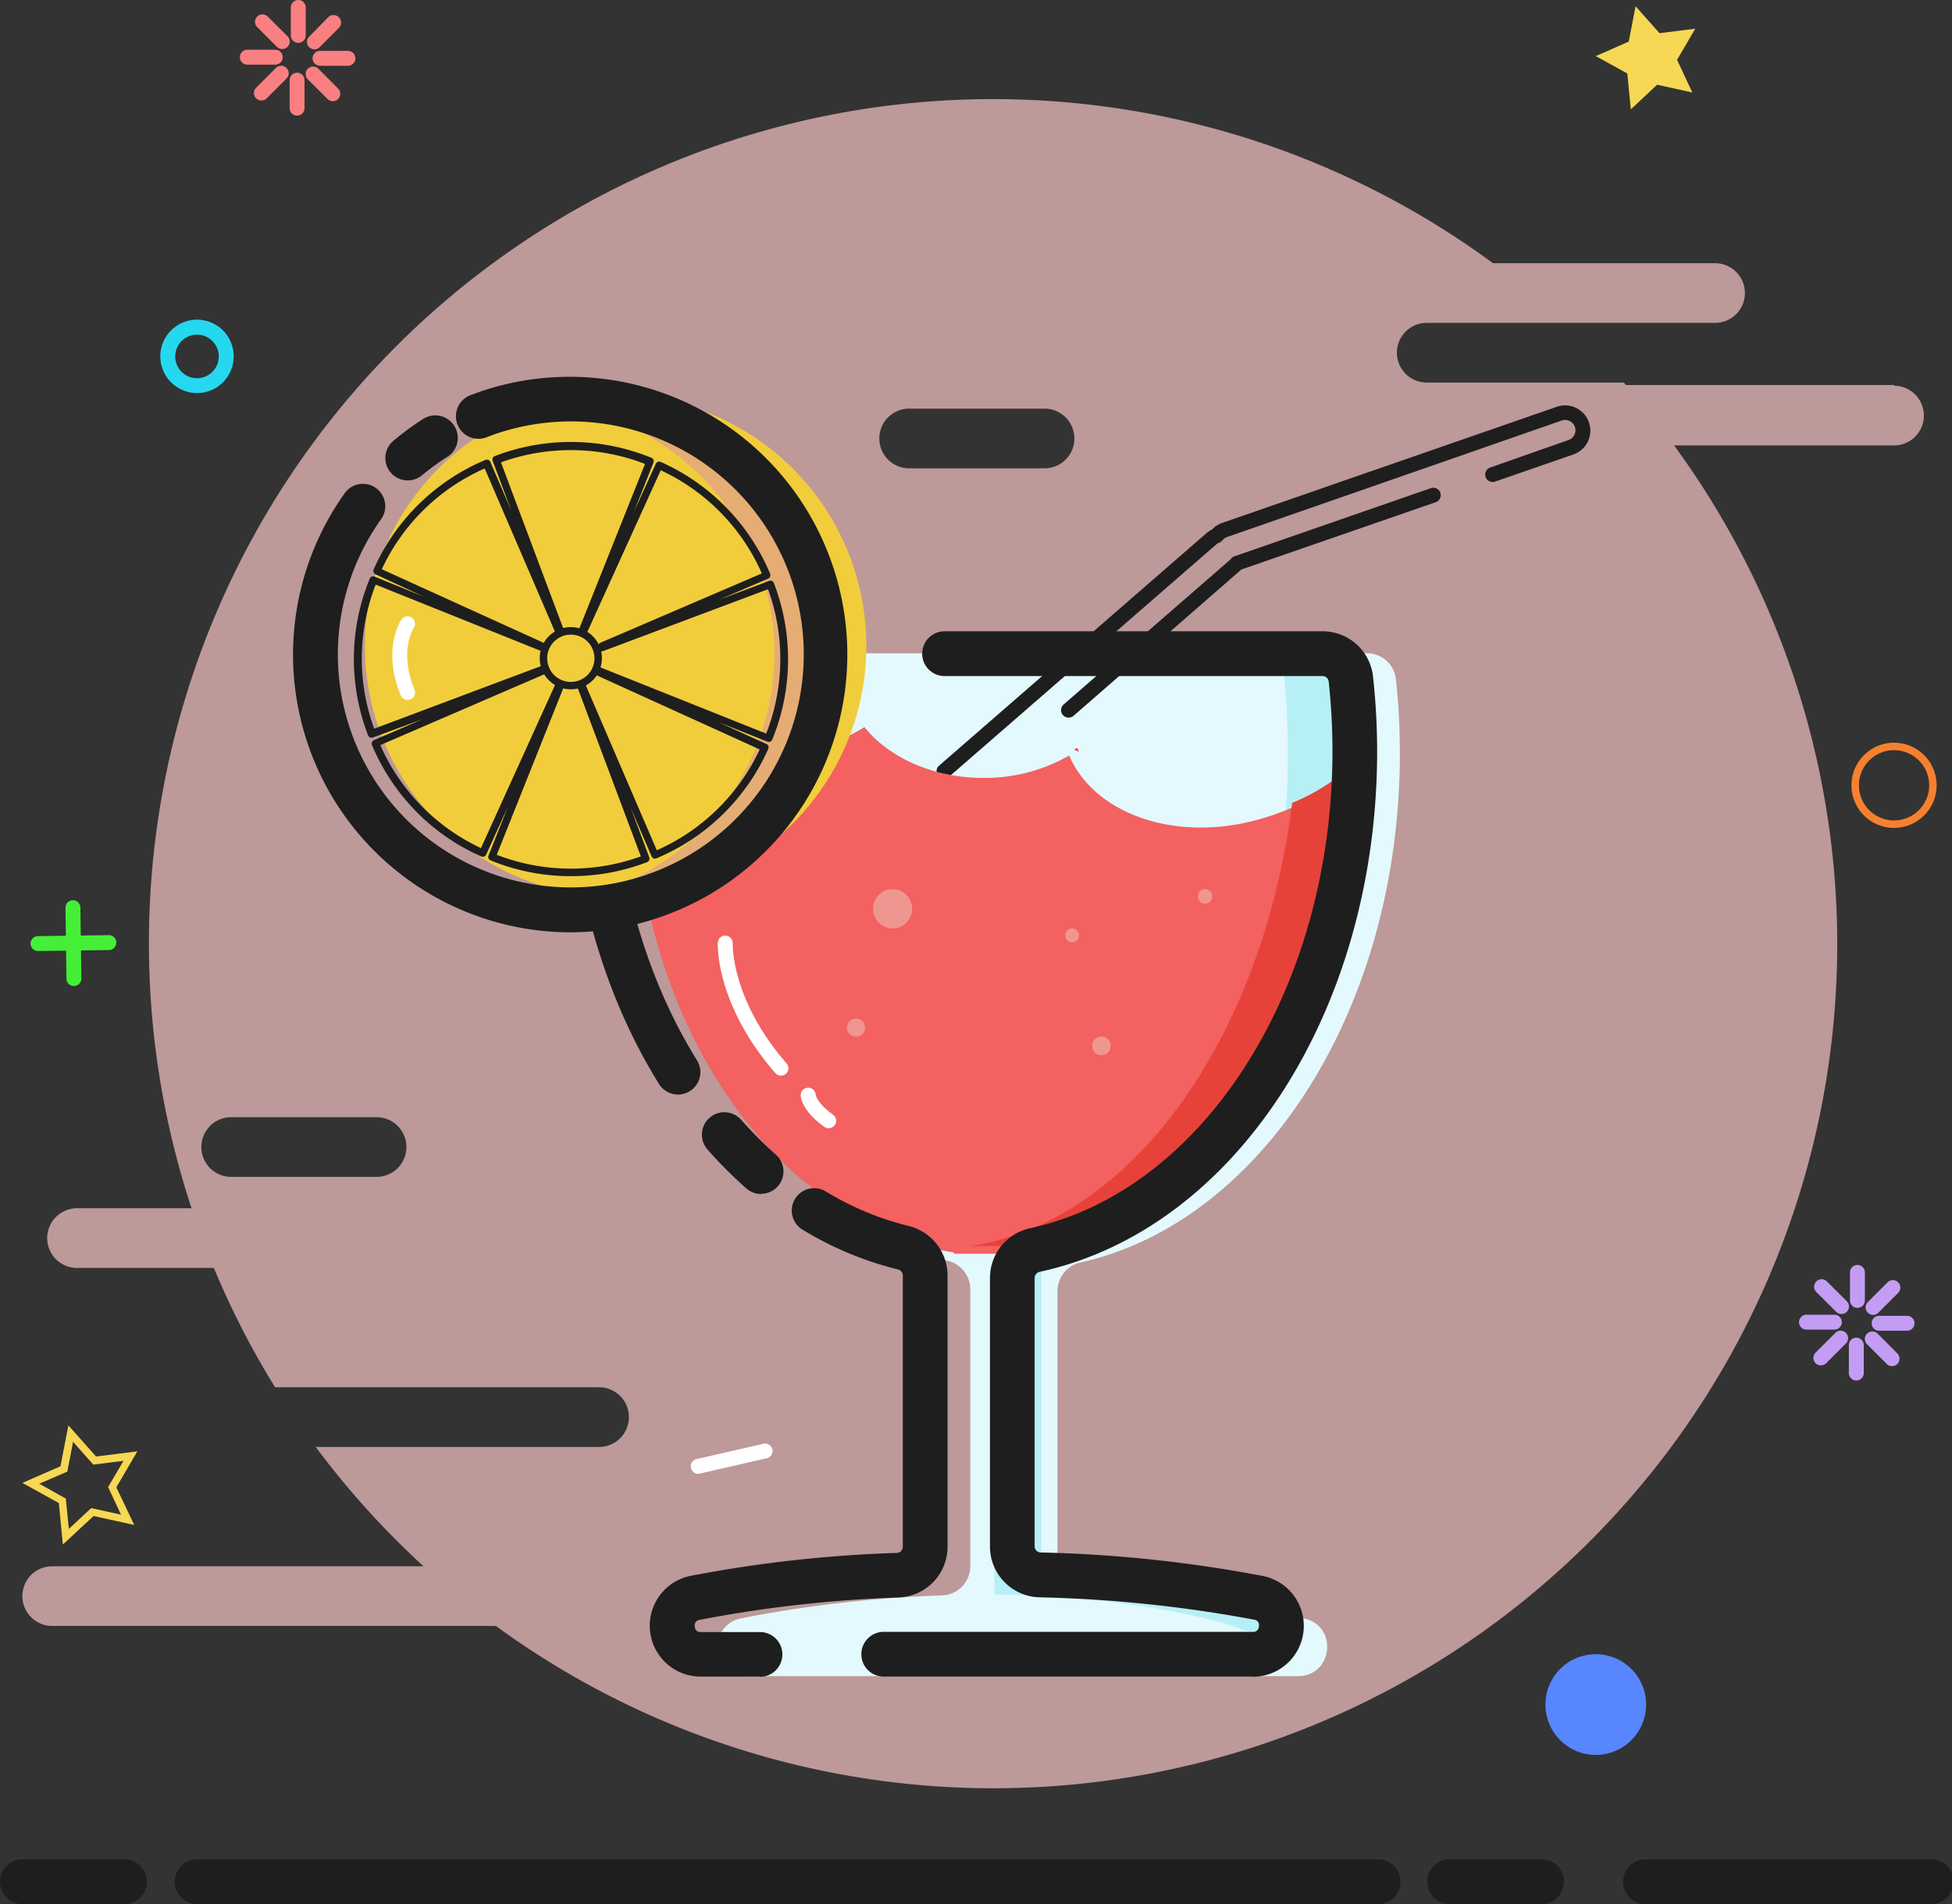 <?xml version="1.0" standalone="no"?><!DOCTYPE svg PUBLIC "-//W3C//DTD SVG 1.1//EN" "http://www.w3.org/Graphics/SVG/1.1/DTD/svg11.dtd"><svg t="1662988571662" class="icon" viewBox="0 0 1050 1024" version="1.1" xmlns="http://www.w3.org/2000/svg" p-id="7818" xmlns:xlink="http://www.w3.org/1999/xlink" width="205.078" height="200"><rect x="0" y="0" width="1050" height="1024" fill="#333333" stroke="none"/><path d="M1018.826 207.054h-144.2l-1.163-1.324h-106.014a16.044 16.044 0 0 1 0-32.089H922.559a16.044 16.044 0 0 0 0-32.089h-119.451A454.019 454.019 0 0 0 103.046 649.802H41.435a16.044 16.044 0 0 0 0 32.089h73.604a452.174 452.174 0 0 0 32.931 64.178h174.283a16.044 16.044 0 0 1 0 32.089h-152.423a454.26 454.26 0 0 0 58.001 64.178H28.078a16.044 16.044 0 0 0 0 32.089h236.656a16.044 16.044 0 0 0 2.006 0 453.899 453.899 0 0 0 633.758-634.881H1018.826a16.044 16.044 0 0 0 0-32.089zM202.562 632.915H124.345a16.044 16.044 0 0 1 0-32.089h78.217a16.044 16.044 0 0 1 0 32.089z m375.361-397.101a16.044 16.044 0 0 1-16.044 16.044h-72.842a16.044 16.044 0 0 1-16.044-16.044 16.044 16.044 0 0 1 16.044-16.044h72.842a16.044 16.044 0 0 1 16.044 16.044z" fill="#F9C5C5" opacity=".7" p-id="7819"></path><path d="M885.135 1024a12.033 12.033 0 0 1 0-24.067H1038.881a12.033 12.033 0 0 1 0 24.067zM829.26 1024h-49.457a12.033 12.033 0 0 1 0-24.067h49.457a12.033 12.033 0 0 1 0 24.067zM508.49 1024H106.014a12.033 12.033 0 1 1 0-24.067h635.282a12.033 12.033 0 0 1 0 24.067zM41.435 1024H12.033a12.033 12.033 0 0 1 0-24.067h54.912a12.033 12.033 0 1 1 0 24.067z" fill="#1E1E1E" p-id="7820"></path><path d="M910.325 49.738l-18.933-4.172-14.159 13.237-1.885-19.294L858.381 30.164l17.729-7.782 3.69-19.013 12.876 14.48 19.213-2.407-9.787 16.726 8.223 17.569zM33.814 830.624l-2.166-22.302-19.614-10.83 20.497-8.945 4.252-21.981 14.881 16.726 22.222-2.768-11.311 19.334 9.627 20.256-21.861-4.813z m-12.715-32.691l14.32 8.022 1.604 16.285 12.033-11.191 16.044 3.53-6.939-14.841 8.263-14.119-16.245 2.046-10.87-12.274-3.089 16.044z" fill="#F7D854" p-id="7821"></path><path d="M106.014 211.386a19.735 19.735 0 1 1 19.695-19.695 19.735 19.735 0 0 1-19.695 19.695z m0-31.407a11.712 11.712 0 1 0 11.672 11.712 11.712 11.712 0 0 0-11.672-11.712z" fill="#25D8EF" p-id="7822"></path><path d="M20.457 511.458a4.011 4.011 0 0 1 0-8.022l38.106-0.521a4.011 4.011 0 0 1 0 8.022l-38.106 0.521z" fill="#45EF37" p-id="7823"></path><path d="M39.75 530.271a4.011 4.011 0 0 1-4.011-4.011l-0.521-38.106a4.011 4.011 0 0 1 4.011-4.011 4.011 4.011 0 0 1 4.011 4.011l0.521 38.106a4.011 4.011 0 0 1-4.011 4.011z" fill="#45EF37" p-id="7824"></path><path d="M1018.826 445.235a22.904 22.904 0 1 1 22.904-22.904A22.904 22.904 0 0 1 1018.826 445.235z m0-41.796a18.892 18.892 0 1 0 18.892 18.892 18.892 18.892 0 0 0-18.892-18.892z" fill="#F7802F" p-id="7825"></path><path d="M858.381 916.702m-27.075 0a27.075 27.075 0 1 0 54.15 0 27.075 27.075 0 1 0-54.15 0Z" fill="#5886FF" p-id="7826"></path><path d="M160.445 23.064a4.011 4.011 0 0 0 4.011-4.011V4.011a4.011 4.011 0 0 0-8.022 0v15.042a4.011 4.011 0 0 0 4.011 4.011zM148.973 25.19a4.011 4.011 0 0 0 5.696-5.696l-10.629-10.589a4.011 4.011 0 0 0-5.696 5.656zM152.102 30.765a4.011 4.011 0 0 0-4.011-4.011h-15.042a4.011 4.011 0 0 0 0 8.022h15.002a4.011 4.011 0 0 0 4.051-4.011zM148.412 36.541l-10.629 10.629a4.011 4.011 0 0 0 5.696 5.696l10.629-10.629A4.011 4.011 0 0 0 148.412 36.541zM159.803 39.108a4.011 4.011 0 0 0-4.011 4.011v15.042a4.011 4.011 0 0 0 8.022 0v-15.042a4.011 4.011 0 0 0-4.011-4.011zM171.275 36.983a4.011 4.011 0 1 0-5.696 5.696l10.629 10.589a4.011 4.011 0 0 0 5.656 0 4.011 4.011 0 0 0 0-5.656zM187.159 27.356h-15.002a4.011 4.011 0 0 0 0 8.022h15.002a4.011 4.011 0 1 0 0-8.022zM171.676 25.631l10.629-10.629A4.011 4.011 0 0 0 176.489 9.306L165.98 20.056a4.011 4.011 0 0 0 5.696 5.575z" fill="#FA7F80" p-id="7827"></path><path d="M999.131 703.351a4.011 4.011 0 0 0 4.011-4.011v-15.042a4.011 4.011 0 0 0-8.022 0v15.002a4.011 4.011 0 0 0 4.011 4.051zM987.699 705.477a4.011 4.011 0 0 0 5.696-5.696l-10.67-10.629a4.011 4.011 0 0 0-5.696 5.696zM990.748 711.052a4.011 4.011 0 0 0-4.011-4.011h-15.002a4.011 4.011 0 0 0 0 8.022H986.737a4.011 4.011 0 0 0 4.011-4.011zM987.258 716.828l-10.629 10.589a4.011 4.011 0 0 0 5.696 5.696l10.629-10.629a4.011 4.011 0 0 0 0-5.656 4.011 4.011 0 0 0-5.696 0zM998.529 719.395a4.011 4.011 0 0 0-4.011 4.011v15.002a4.011 4.011 0 1 0 8.022 0v-15.002a4.011 4.011 0 0 0-4.011-4.011zM1010.001 717.229a4.011 4.011 0 1 0-5.696 5.696l10.629 10.629a4.011 4.011 0 1 0 5.656-5.696zM1025.885 707.643H1010.803a4.011 4.011 0 0 0 0 8.022h15.002a4.011 4.011 0 1 0 0-8.022zM1010.402 705.958l10.629-10.629a4.011 4.011 0 0 0-5.696-5.696l-10.629 10.629a4.011 4.011 0 0 0 5.696 5.696z" fill="#C39DF4" p-id="7828"></path><path d="M376.043 792.598a4.011 4.011 0 0 1-0.882-8.022l35.097-8.022a4.011 4.011 0 1 1 1.765 7.782l-35.097 8.022a3.329 3.329 0 0 1-0.882 0.241z" fill="#FFFFFF" p-id="7829"></path><path d="M568.818 841.975v-147.69a15.804 15.804 0 0 1 12.515-15.363c97.39-21.74 171.676-136.138 171.676-273.96a368.181 368.181 0 0 0-2.126-39.67 15.643 15.643 0 0 0-15.563-13.959H359.838a15.643 15.643 0 0 0-15.563 13.959 368.181 368.181 0 0 0-2.126 39.83c0 135.977 72.2 249.011 167.745 272.957a15.764 15.764 0 0 1 12.033 15.242V842.336a15.683 15.683 0 0 1-15.002 15.643 681.891 681.891 0 0 0-108.701 12.434 15.683 15.683 0 0 0 3.169 31.006h296.823c18.772 0 21.7-27.035 3.369-30.966a704.755 704.755 0 0 0-117.526-12.715 15.643 15.643 0 0 1-15.242-15.764z" fill="#E3F9FD" p-id="7830"></path><path d="M697.695 882.728a38.467 38.467 0 0 1 2.166-4.252c-29.201-11.793-80.222-20.056-139.627-21.259v-176.008C648.88 666.849 717.991 548.642 717.991 405.124c0-14.039-0.682-27.837-1.965-41.355a12.675 12.675 0 0 0-11.753-12.274h-14.801a441.585 441.585 0 0 1 3.289 53.629c0 143.678-69.152 261.886-157.838 276.246v176.008c78.097 1.685 141.994 15.363 160.445 33.413a36.341 36.341 0 0 1 2.326-8.062z" fill="#B7EFF7" p-id="7831"></path><path d="M507.768 418.802a4.011 4.011 0 0 1-3.008-1.404 4.011 4.011 0 0 1 0.401-5.656l143.799-124.987a14.32 14.32 0 0 1 3.048-2.006 13.237 13.237 0 0 1 5.415-3.53l180.019-62.453a13.558 13.558 0 1 1 8.905 25.631l-41.996 14.56a4.011 4.011 0 1 1-2.607-7.581L843.7 236.656a5.575 5.575 0 0 0 3.45-7.06 5.575 5.575 0 0 0-7.06-3.45L660.071 288.801a5.896 5.896 0 0 0-2.527 1.765 3.73 3.73 0 0 1-1.685 1.243 6.217 6.217 0 0 0-1.645 1.003l-143.799 124.987a4.011 4.011 0 0 1-2.647 1.003z" fill="#1E1E1E" p-id="7832"></path><path d="M574.754 385.91a4.011 4.011 0 0 1-2.647-7.019l89.408-77.695c0.241 0 0.441-0.481 0.682-0.722a3.65 3.65 0 0 1 1.805-1.284l105.332-36.541a4.011 4.011 0 1 1 2.647 7.541l-104.289 36.1a8.022 8.022 0 0 1-0.842 0.762L577.361 385.068a4.011 4.011 0 0 1-2.607 0.842z" fill="#1E1E1E" p-id="7833"></path><path d="M680.768 439.579c-45.526 14.36-91.494-0.521-105.653-33.252a91.133 91.133 0 0 1-45.967 12.033c-27.276 0-51.062-10.99-64.178-27.356a90.05 90.05 0 0 1-49.176 13.919c-33.332 0-61.571-16.405-71.278-39.068a346.401 346.401 0 0 0-3.61 49.618c0 132.728 75.128 242.152 172.198 258.116v0.682h44.844c99.115-13.437 176.489-124.345 176.489-258.798 0-4.011 0-8.022-0.241-12.033a105.894 105.894 0 0 1-53.428 36.14z" fill="#F36161" p-id="7834"></path><path d="M738.408 399.027a103.487 103.487 0 0 1-43.32 32.731c-16.044 126.872-86.159 224.944-172.839 238.341h40.111c99.075-13.477 176.489-124.345 176.489-258.838-0.201-4.091-0.281-8.183-0.441-12.234zM580.45 404.281c-0.321-0.682-0.722-1.364-1.043-2.086a17.489 17.489 0 0 1-1.685 0.923z" fill="#E74239" p-id="7835"></path><path d="M420.085 578.484a4.011 4.011 0 0 1-3.008-1.364c-32.089-36.902-31.046-68.791-30.966-70.114a4.011 4.011 0 0 1 8.022 0.361c0 0.321-0.963 30.204 28.96 64.499a4.011 4.011 0 0 1-0.361 5.656 4.011 4.011 0 0 1-2.647 0.963zM445.716 606.763a4.011 4.011 0 0 1-2.326-0.762c-11.632-8.383-12.595-15.403-12.675-16.726a4.011 4.011 0 0 1 8.022-0.602c0 0.321 1.043 4.813 9.386 10.83a4.011 4.011 0 0 1-2.367 7.26z" fill="#FFFFFF" p-id="7836"></path><path d="M469.622 488.756a10.549 10.509 90 1 0 21.018 0 10.549 10.509 90 1 0-21.018 0Z" fill="#F09690" p-id="7837"></path><path d="M592.483 562.44m-5.014 0a5.014 5.014 0 1 0 10.028 0 5.014 5.014 0 1 0-10.028 0Z" fill="#F09690" p-id="7838"></path><path d="M460.477 552.613m-4.853 0a4.853 4.853 0 1 0 9.707 0 4.853 4.853 0 1 0-9.707 0Z" fill="#F09690" p-id="7839"></path><path d="M576.719 502.995m-3.73 0a3.73 3.73 0 1 0 7.461 0 3.73 3.73 0 1 0-7.461 0Z" fill="#F09690" p-id="7840"></path><path d="M391.486 447.12m-3.891 0a3.891 3.891 0 1 0 7.782 0 3.891 3.891 0 1 0-7.782 0Z" fill="#F09690" p-id="7841"></path><path d="M648.198 482.057m-3.851 0a3.851 3.851 0 1 0 7.701 0 3.851 3.851 0 1 0-7.701 0Z" fill="#F09690" p-id="7842"></path><path d="M409.496 642.141a12.033 12.033 0 0 1-8.022-3.008 233.127 233.127 0 0 1-20.858-20.898 12.033 12.033 0 1 1 18.01-16.044 223.66 223.66 0 0 0 18.732 18.772 12.033 12.033 0 0 1-8.022 21.058zM364.732 588.633a12.033 12.033 0 0 1-10.228-5.656c-31.367-50.34-48.655-113.956-48.655-179.137a373.035 373.035 0 0 1 2.166-40.111 27.356 27.356 0 0 1 27.236-24.388h60.167a12.033 12.033 0 1 1 0 24.067h-60.167a3.289 3.289 0 0 0-3.289 2.928 345.759 345.759 0 0 0-2.046 37.544c0 60.728 16.044 119.812 45.045 166.422a12.033 12.033 0 0 1-4.011 16.566 12.033 12.033 0 0 1-6.217 1.765zM673.869 901.661h-198.511a12.033 12.033 0 0 1 0-24.067H673.869a2.928 2.928 0 0 0 3.289-3.008 2.848 2.848 0 0 0-2.527-3.53 710.41 710.41 0 0 0-115.601-12.033 27.316 27.316 0 0 1-26.514-27.356v-144.4a27.356 27.356 0 0 1 21.821-26.794c44.363-9.627 85.196-40.111 114.959-86.199 30.605-47.251 47.452-107.699 47.452-170.232a345.759 345.759 0 0 0-2.046-37.544 3.329 3.329 0 0 0-3.329-2.928h-203.284a12.033 12.033 0 1 1 0-24.067h203.244a27.276 27.276 0 0 1 27.236 24.388 373.035 373.035 0 0 1 2.206 40.111c0 139.387-76.211 257.113-181.343 279.936a3.53 3.53 0 0 0-2.888 3.289v144.4a3.329 3.329 0 0 0 3.209 3.289 722.524 722.524 0 0 1 119.732 12.675 27.356 27.356 0 0 1-5.656 54.15z" fill="#1E1E1E" p-id="7843"></path><path d="M408.894 901.661H377.046a27.356 27.356 0 0 1-5.495-54.19 703.952 703.952 0 0 1 110.908-12.314 3.289 3.289 0 0 0 3.169-3.289V685.902a3.45 3.45 0 0 0-2.768-3.249 182.145 182.145 0 0 1-50.821-21.139 12.033 12.033 0 1 1 12.394-20.617 158.279 158.279 0 0 0 44.122 18.371 27.476 27.476 0 0 1 21.139 26.634v145.885a27.276 27.276 0 0 1-26.233 27.316 689.512 689.512 0 0 0-107.057 12.033 2.968 2.968 0 0 0-2.647 3.61 2.888 2.888 0 0 0 3.289 2.968h31.768a12.033 12.033 0 1 1 0 24.067z" fill="#1E1E1E" p-id="7844"></path><path d="M331.158 347.404m-134.854 0a134.854 134.854 0 1 0 269.708 0 134.854 134.854 0 1 0-269.708 0Z" fill="#F1CD3C" p-id="7845"></path><path d="M316.438 216.601a137.782 137.782 0 0 0-17.368 1.163 134.814 134.814 0 0 1 0 267.382 137.782 137.782 0 0 0 17.368 1.163 134.854 134.854 0 0 0 0-269.708z" fill="#E5AD73" p-id="7846"></path><path d="M307.052 501.391a149.374 149.374 0 0 1-121.898-235.774 12.033 12.033 0 1 1 19.614 13.919 125.308 125.308 0 1 0 102.284-52.907A126.07 126.07 0 0 0 268.745 232.645c-2.326 0.762-4.653 1.604-6.899 2.487A12.033 12.033 0 0 1 252.901 212.59c2.728-1.043 5.455-2.006 8.263-2.928A149.374 149.374 0 1 1 307.052 501.391z" fill="#1E1E1E" p-id="7847"></path><path d="M219.288 258.357a12.033 12.033 0 0 1-7.701-21.259 149.013 149.013 0 0 1 16.044-11.793A12.033 12.033 0 1 1 240.667 245.681a125.588 125.588 0 0 0-13.638 9.907 12.033 12.033 0 0 1-7.741 2.768zM307.092 471.187a113.033 113.033 0 0 1-43.24-8.504 1.965 1.965 0 0 1-1.083-2.567l10.549-26.473-11.793 25.952a2.006 2.006 0 0 1-2.647 1.003A113.515 113.515 0 0 1 224.623 437.213a114.919 114.919 0 0 1-24.548-36.541 2.086 2.086 0 0 1 1.083-2.647l26.153-11.231L200.556 396.62a2.006 2.006 0 0 1-2.567-1.163 113.916 113.916 0 0 1 0.882-84.234 2.006 2.006 0 0 1 2.607-1.123l26.473 10.79-25.952-12.033a2.046 2.046 0 0 1-1.003-2.647 113.836 113.836 0 0 1 60.167-58.883 2.006 2.006 0 0 1 2.607 1.083l11.271 26.193-10.028-26.714a2.006 2.006 0 0 1 1.163-2.607 114.197 114.197 0 0 1 84.234 0.923 1.965 1.965 0 0 1 1.083 2.607L340.946 275.404l11.793-25.992a2.006 2.006 0 0 1 2.647-1.003 114.076 114.076 0 0 1 58.883 60.167 2.046 2.046 0 0 1-1.083 2.607l-26.193 11.271 26.714-10.028a1.965 1.965 0 0 1 2.567 1.123 114.036 114.036 0 0 1-0.882 84.234 2.046 2.046 0 0 1-2.607 1.083l-26.473-10.549 25.952 11.793a1.965 1.965 0 0 1 1.003 2.607 113.836 113.836 0 0 1-60.167 58.883 1.965 1.965 0 0 1-2.607-1.043l-11.271-26.233 10.028 26.754a2.006 2.006 0 0 1-1.163 2.567 113.314 113.314 0 0 1-40.994 7.541z m-39.871-11.472a110.587 110.587 0 0 0 77.495 0.842l-34.014-90.692a2.046 2.046 0 0 1 0-1.604 1.965 1.965 0 0 1 1.243-1.003h0.602a2.046 2.046 0 0 1 2.487 1.123L353.3 457.268a110.306 110.306 0 0 0 55.354-54.23l-87.041-39.55a2.006 2.006 0 0 1-1.083-1.203 1.965 1.965 0 0 1 0-1.645l0.321-0.602a2.046 2.046 0 0 1 2.527-0.963l88.766 35.458A109.945 109.945 0 0 0 413.146 316.879l-88.646 33.252a2.046 2.046 0 0 1-1.604 0 1.925 1.925 0 0 1-1.003-1.163 1.524 1.524 0 0 1 0-0.401 2.246 2.246 0 0 1 0.963-2.848l86.961-37.344a110.186 110.186 0 0 0-54.391-55.474l-39.108 86.119a2.006 2.006 0 0 1-2.607 1.043h-0.682a2.046 2.046 0 0 1-1.163-1.083 1.925 1.925 0 0 1 0-1.564L346.962 249.492a110.827 110.827 0 0 0-77.495-0.842l33.573 89.448a2.006 2.006 0 0 1-1.043 2.527l-0.602 0.321a1.885 1.885 0 0 1-1.604 0 2.006 2.006 0 0 1-1.203-1.083L260.723 251.939a110.025 110.025 0 0 0-55.354 54.19l88.245 40.111a2.046 2.046 0 0 1 1.083 2.487v0.441a2.166 2.166 0 0 1-1.043 1.324 2.166 2.166 0 0 1-1.645 0l-89.929-36.1a109.945 109.945 0 0 0-0.802 77.495l91.293-34.255a1.925 1.925 0 0 1 2.527 1.083l0.321 0.562a1.925 1.925 0 0 1 0 1.564 1.885 1.885 0 0 1-1.083 1.123L204.567 400.711a110.186 110.186 0 0 0 54.15 55.394l40.352-88.846a2.046 2.046 0 0 1 1.163-1.083 2.126 2.126 0 0 1 1.564 0l0.401 0.241a2.447 2.447 0 0 1 1.203 2.647z" fill="#1E1E1E" p-id="7848"></path><path d="M307.092 370.708a16.726 16.726 0 1 1 16.686-16.686 16.726 16.726 0 0 1-16.686 16.686z m0-29.402a12.715 12.715 0 1 0 12.675 12.715 12.715 12.715 0 0 0-12.675-12.715z" fill="#1E1E1E" p-id="7849"></path><path d="M219.288 376.444a4.011 4.011 0 0 1-3.73-2.487c-10.228-24.909 0-40.111 0.401-40.793a4.011 4.011 0 0 1 6.618 4.533c-0.361 0.521-8.022 12.595 0.401 33.212a4.011 4.011 0 0 1-3.69 5.535z" fill="#FFFFFF" p-id="7850"></path></svg>